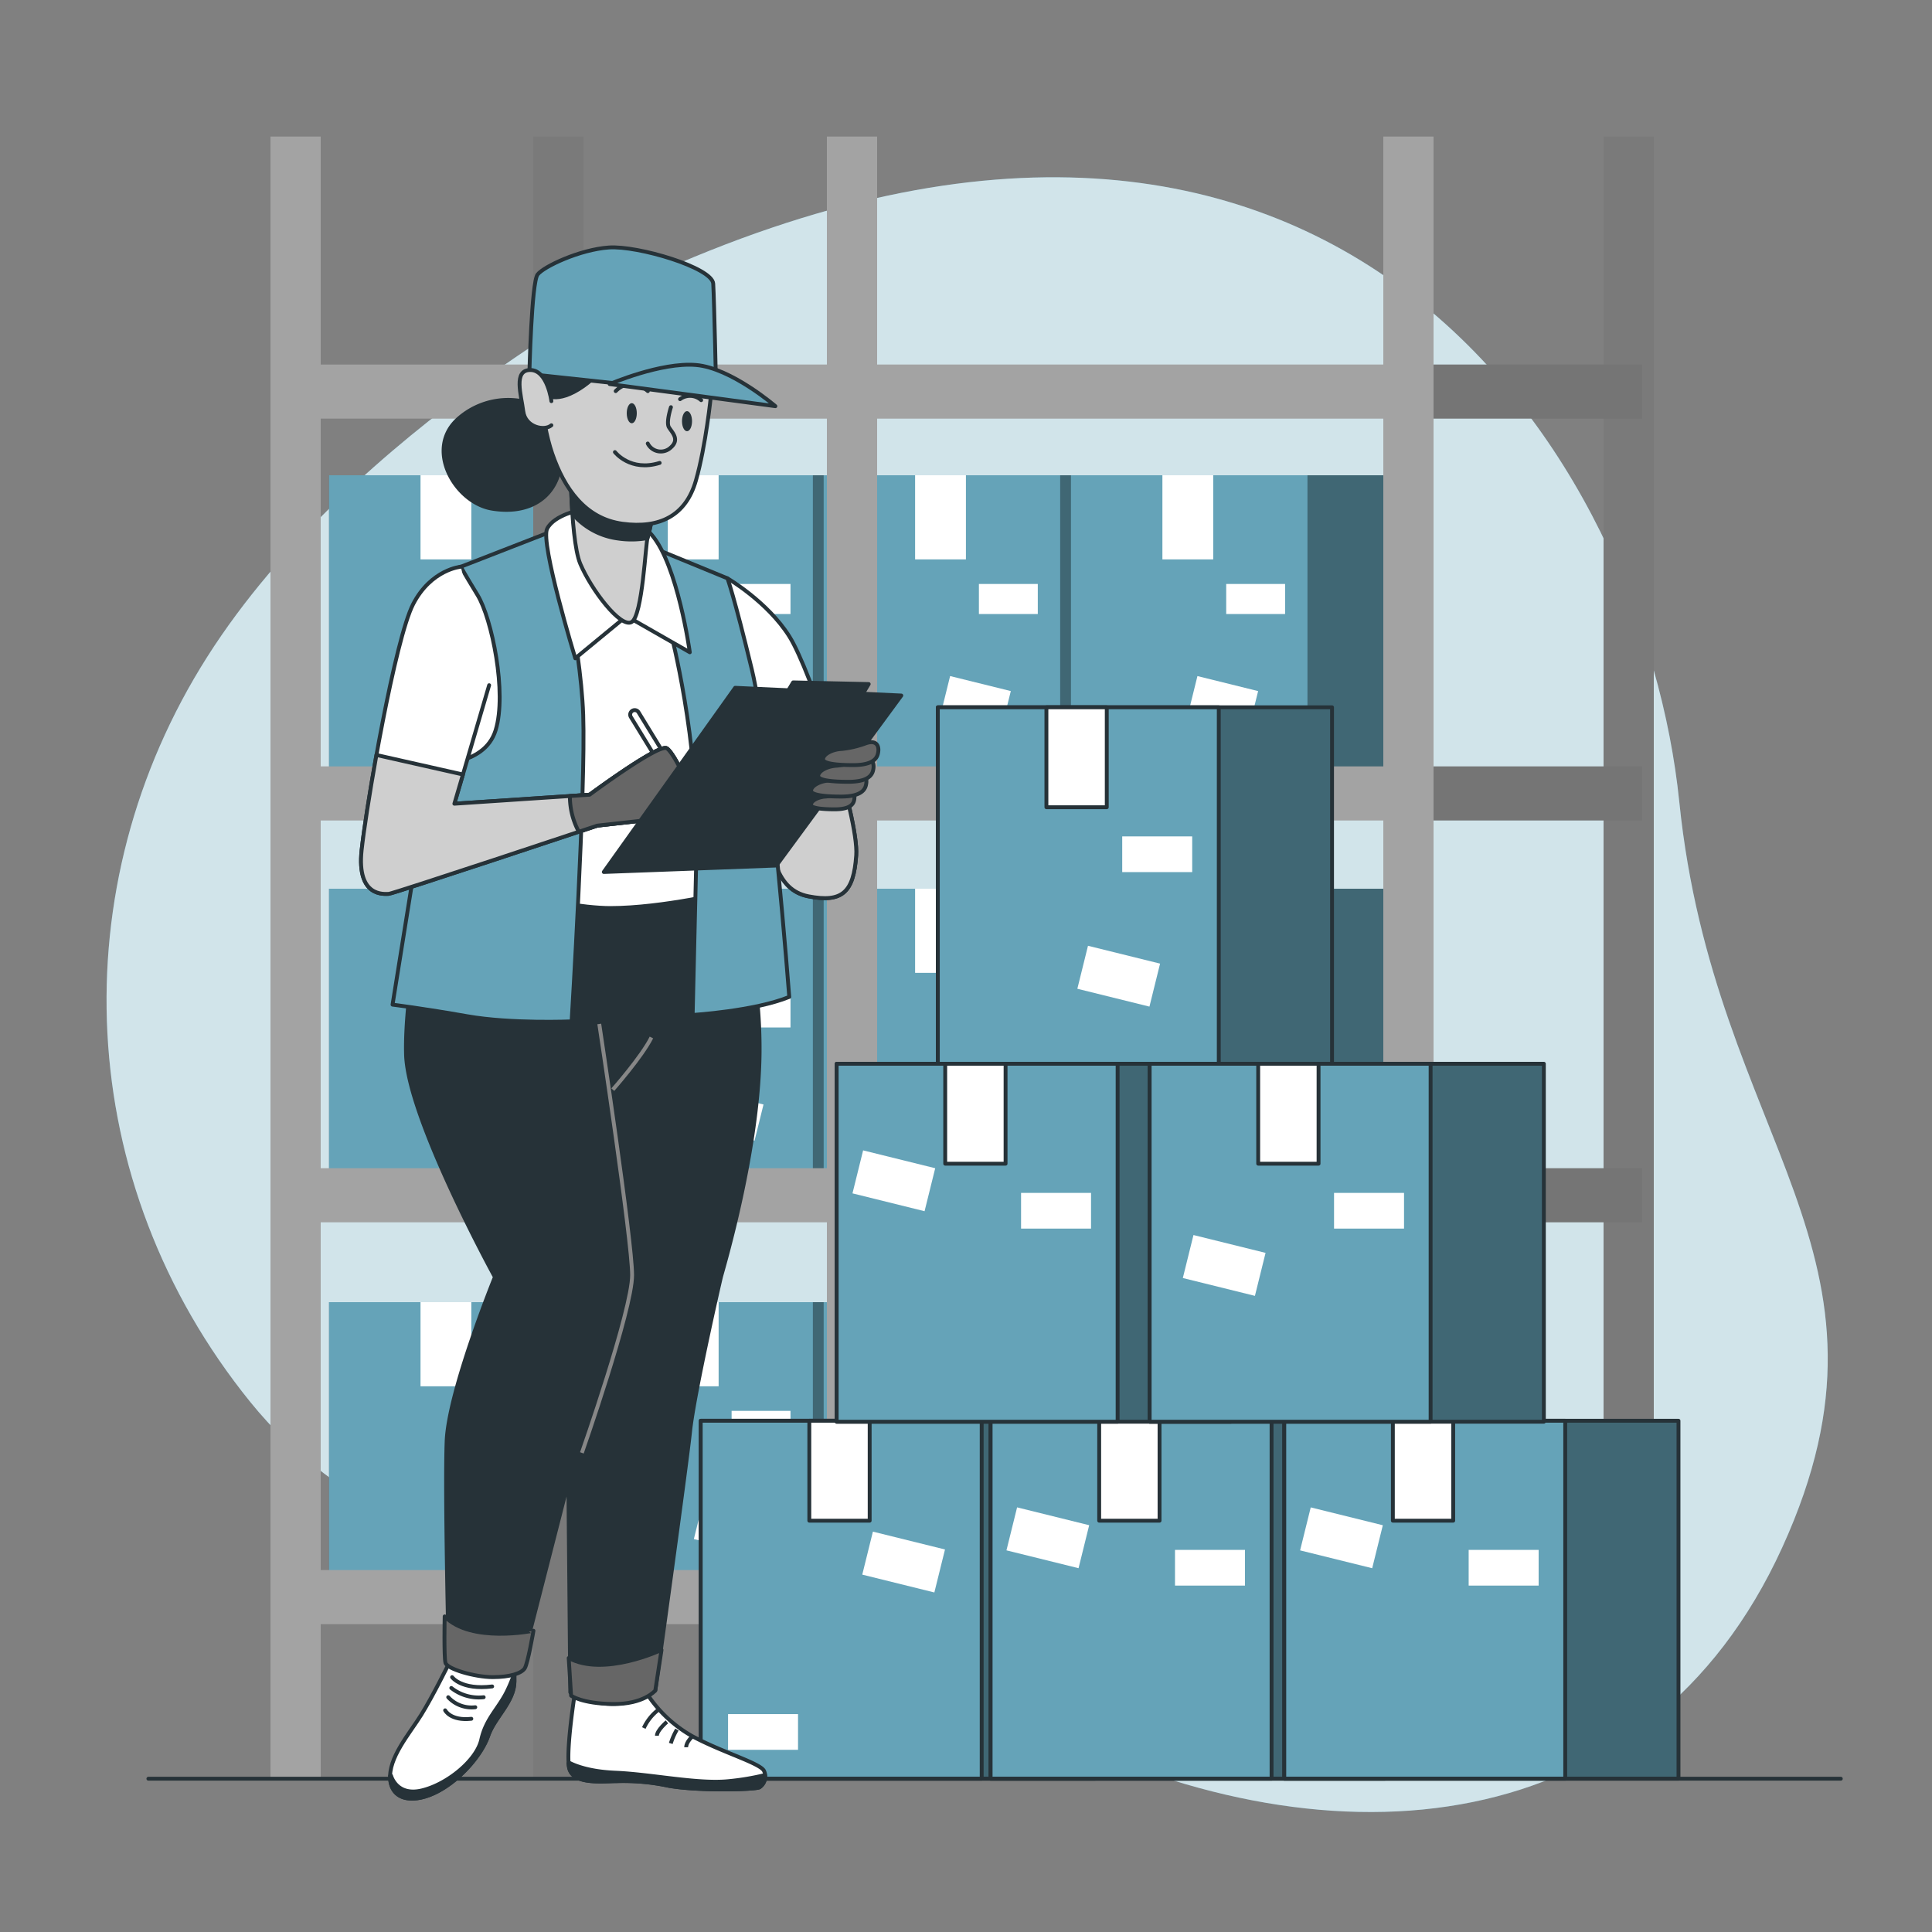 <svg xmlns="http://www.w3.org/2000/svg" xmlns:xlink="http://www.w3.org/1999/xlink" viewBox="0 0 500 500"><rect x="0" y="0" width="500" height="500" fill="#808080" stroke="none"/><defs><clipPath id="freepik--clip-path--inject-4"><rect x="85.17" y="123" width="85.88" height="77.99" style="fill:#65A3B8"></rect></clipPath><clipPath id="freepik--clip-path-2--inject-4"><rect x="149.17" y="123" width="85.88" height="77.99" style="fill:#65A3B8"></rect></clipPath><clipPath id="freepik--clip-path-3--inject-4"><rect x="213.17" y="123" width="85.88" height="77.99" style="fill:#65A3B8"></rect></clipPath><clipPath id="freepik--clip-path-4--inject-4"><rect x="277.17" y="123" width="85.88" height="77.99" style="fill:#65A3B8"></rect></clipPath><clipPath id="freepik--clip-path-5--inject-4"><rect x="85.17" y="230" width="85.88" height="77.99" style="fill:#65A3B8"></rect></clipPath><clipPath id="freepik--clip-path-6--inject-4"><rect x="149.17" y="230" width="85.88" height="77.99" style="fill:#65A3B8"></rect></clipPath><clipPath id="freepik--clip-path-7--inject-4"><rect x="213.17" y="230" width="85.88" height="77.99" style="fill:#65A3B8"></rect></clipPath><clipPath id="freepik--clip-path-8--inject-4"><rect x="277.17" y="230" width="85.88" height="77.99" style="fill:#65A3B8"></rect></clipPath><clipPath id="freepik--clip-path-9--inject-4"><rect x="85.17" y="337" width="85.88" height="77.99" style="fill:#65A3B8"></rect></clipPath><clipPath id="freepik--clip-path-10--inject-4"><rect x="149.17" y="337" width="85.88" height="77.99" style="fill:#65A3B8"></rect></clipPath><clipPath id="freepik--clip-path-11--inject-4"><rect x="213.17" y="337" width="85.88" height="77.99" style="fill:#65A3B8"></rect></clipPath><clipPath id="freepik--clip-path-12--inject-4"><rect x="277.17" y="337" width="85.88" height="77.99" style="fill:#65A3B8"></rect></clipPath><clipPath id="freepik--clip-path-13--inject-4"><rect x="242.71" y="183.05" width="102.02" height="92.64" style="fill:#65A3B8;stroke:#263238;stroke-linecap:round;stroke-linejoin:round"></rect></clipPath><clipPath id="freepik--clip-path-14--inject-4"><rect x="181.35" y="367.69" width="102.02" height="92.64" style="fill:#65A3B8;stroke:#263238;stroke-linecap:round;stroke-linejoin:round"></rect></clipPath><clipPath id="freepik--clip-path-15--inject-4"><rect x="256.37" y="367.69" width="102.02" height="92.64" style="fill:#65A3B8;stroke:#263238;stroke-linecap:round;stroke-linejoin:round"></rect></clipPath><clipPath id="freepik--clip-path-16--inject-4"><rect x="332.37" y="367.69" width="102.02" height="92.64" style="fill:#65A3B8;stroke:#263238;stroke-linecap:round;stroke-linejoin:round"></rect></clipPath><clipPath id="freepik--clip-path-17--inject-4"><rect x="216.53" y="275.3" width="102.02" height="92.64" style="fill:#65A3B8;stroke:#263238;stroke-linecap:round;stroke-linejoin:round"></rect></clipPath><clipPath id="freepik--clip-path-18--inject-4"><rect x="297.53" y="275.3" width="102.02" height="92.64" style="fill:#65A3B8;stroke:#263238;stroke-linecap:round;stroke-linejoin:round"></rect></clipPath></defs><g id="freepik--background-simple--inject-4"><path d="M167.19,71.92S91.42,110.52,53.63,170,18.83,306,64.75,362.8s133.69,49.34,207.18,85.32,154.57,28.57,189.32-47.66S443.6,295.74,434.6,207.52,346.07-9.88,167.19,71.92Z" style="fill:#65A3B8"></path><path d="M167.19,71.92S91.42,110.52,53.63,170,18.83,306,64.75,362.8s133.69,49.34,207.18,85.32,154.57,28.57,189.32-47.66S443.6,295.74,434.6,207.52,346.07-9.88,167.19,71.92Z" style="fill:#fff;opacity:0.7"></path></g><g id="freepik--boxes-2--inject-4"><rect x="85.17" y="123" width="85.88" height="77.99" style="fill:#65A3B8"></rect><g style="clip-path:url(#freepik--clip-path--inject-4)"><rect x="85.17" y="123" width="85.88" height="77.99" style="opacity:0.37"></rect></g><rect x="85.17" y="123" width="61.2" height="77.99" style="fill:#65A3B8"></rect><rect x="108.83" y="123" width="13.15" height="21.77" style="fill:#fff"></rect><rect x="125.34" y="151.13" width="15.24" height="7.78" style="fill:#fff"></rect><rect x="116.51" y="176.75" width="16.18" height="9.64" transform="translate(47.26 -24.61) rotate(13.9)" style="fill:#fff"></rect><rect x="149.17" y="123" width="85.88" height="77.99" style="fill:#65A3B8"></rect><g style="clip-path:url(#freepik--clip-path-2--inject-4)"><rect x="149.17" y="123" width="85.88" height="77.99" style="opacity:0.37"></rect></g><rect x="149.17" y="123" width="61.2" height="77.99" style="fill:#65A3B8"></rect><rect x="172.83" y="123" width="13.15" height="21.77" style="fill:#fff"></rect><rect x="189.34" y="151.13" width="15.24" height="7.78" style="fill:#fff"></rect><rect x="180.51" y="176.75" width="16.18" height="9.64" transform="translate(49.13 -39.98) rotate(13.9)" style="fill:#fff"></rect><rect x="213.17" y="123" width="85.88" height="77.99" style="fill:#65A3B8"></rect><g style="clip-path:url(#freepik--clip-path-3--inject-4)"><rect x="213.17" y="123" width="85.88" height="77.99" style="opacity:0.37"></rect></g><rect x="213.17" y="123" width="61.2" height="77.99" style="fill:#65A3B8"></rect><rect x="236.83" y="123" width="13.15" height="21.77" style="fill:#fff"></rect><rect x="253.34" y="151.13" width="15.24" height="7.78" style="fill:#fff"></rect><rect x="244.51" y="176.75" width="16.18" height="9.64" transform="translate(51 -55.35) rotate(13.9)" style="fill:#fff"></rect><rect x="277.17" y="123" width="85.88" height="77.99" style="fill:#65A3B8"></rect><g style="clip-path:url(#freepik--clip-path-4--inject-4)"><rect x="277.17" y="123" width="85.88" height="77.99" style="opacity:0.37"></rect></g><rect x="277.17" y="123" width="61.2" height="77.99" style="fill:#65A3B8"></rect><rect x="300.83" y="123" width="13.15" height="21.77" style="fill:#fff"></rect><rect x="317.34" y="151.13" width="15.24" height="7.78" style="fill:#fff"></rect><rect x="308.51" y="176.75" width="16.18" height="9.64" transform="translate(52.88 -70.72) rotate(13.9)" style="fill:#fff"></rect><rect x="85.17" y="230" width="85.88" height="77.99" style="fill:#65A3B8"></rect><g style="clip-path:url(#freepik--clip-path-5--inject-4)"><rect x="85.17" y="230" width="85.88" height="77.99" style="opacity:0.37"></rect></g><rect x="85.17" y="230" width="61.2" height="77.99" style="fill:#65A3B8"></rect><rect x="108.83" y="230" width="13.15" height="21.77" style="fill:#fff"></rect><rect x="125.34" y="258.13" width="15.24" height="7.78" style="fill:#fff"></rect><rect x="116.51" y="283.75" width="16.18" height="9.64" transform="translate(72.95 -21.48) rotate(13.9)" style="fill:#fff"></rect><rect x="149.17" y="230" width="85.88" height="77.99" style="fill:#65A3B8"></rect><g style="clip-path:url(#freepik--clip-path-6--inject-4)"><rect x="149.17" y="230" width="85.88" height="77.99" style="opacity:0.37"></rect></g><rect x="149.17" y="230" width="61.2" height="77.99" style="fill:#65A3B8"></rect><rect x="172.83" y="230" width="13.15" height="21.77" style="fill:#fff"></rect><rect x="189.34" y="258.13" width="15.24" height="7.78" style="fill:#fff"></rect><rect x="180.51" y="283.75" width="16.18" height="9.64" transform="translate(74.83 -36.85) rotate(13.9)" style="fill:#fff"></rect><rect x="213.17" y="230" width="85.88" height="77.99" style="fill:#65A3B8"></rect><g style="clip-path:url(#freepik--clip-path-7--inject-4)"><rect x="213.17" y="230" width="85.88" height="77.99" style="opacity:0.37"></rect></g><rect x="213.17" y="230" width="61.2" height="77.99" style="fill:#65A3B8"></rect><rect x="236.83" y="230" width="13.15" height="21.77" style="fill:#fff"></rect><rect x="253.34" y="258.13" width="15.24" height="7.78" style="fill:#fff"></rect><rect x="244.51" y="283.75" width="16.18" height="9.64" transform="translate(76.7 -52.22) rotate(13.9)" style="fill:#fff"></rect><rect x="277.17" y="230" width="85.88" height="77.99" style="fill:#65A3B8"></rect><g style="clip-path:url(#freepik--clip-path-8--inject-4)"><rect x="277.17" y="230" width="85.88" height="77.99" style="opacity:0.37"></rect></g><rect x="277.17" y="230" width="61.2" height="77.99" style="fill:#65A3B8"></rect><rect x="300.83" y="230" width="13.15" height="21.77" style="fill:#fff"></rect><rect x="317.34" y="258.13" width="15.24" height="7.78" style="fill:#fff"></rect><rect x="308.51" y="283.75" width="16.18" height="9.64" transform="translate(78.57 -67.59) rotate(13.9)" style="fill:#fff"></rect><rect x="85.17" y="337" width="85.88" height="77.99" style="fill:#65A3B8"></rect><g style="clip-path:url(#freepik--clip-path-9--inject-4)"><rect x="85.17" y="337" width="85.88" height="77.99" style="opacity:0.37"></rect></g><rect x="85.17" y="337" width="61.2" height="77.99" style="fill:#65A3B8"></rect><rect x="108.83" y="337" width="13.15" height="21.77" style="fill:#fff"></rect><rect x="125.34" y="365.13" width="15.24" height="7.78" style="fill:#fff"></rect><rect x="116.51" y="390.75" width="16.18" height="9.64" transform="translate(98.65 -18.35) rotate(13.9)" style="fill:#fff"></rect><rect x="149.17" y="337" width="85.88" height="77.99" style="fill:#65A3B8"></rect><g style="clip-path:url(#freepik--clip-path-10--inject-4)"><rect x="149.17" y="337" width="85.88" height="77.99" style="opacity:0.37"></rect></g><rect x="149.17" y="337" width="61.2" height="77.99" style="fill:#65A3B8"></rect><rect x="172.83" y="337" width="13.15" height="21.77" style="fill:#fff"></rect><rect x="189.34" y="365.13" width="15.24" height="7.78" style="fill:#fff"></rect><rect x="180.51" y="390.75" width="16.18" height="9.64" transform="translate(100.53 -33.72) rotate(13.9)" style="fill:#fff"></rect><rect x="213.17" y="337" width="85.88" height="77.99" style="fill:#65A3B8"></rect><g style="clip-path:url(#freepik--clip-path-11--inject-4)"><rect x="213.17" y="337" width="85.88" height="77.99" style="opacity:0.37"></rect></g><rect x="213.17" y="337" width="61.2" height="77.99" style="fill:#65A3B8"></rect><rect x="236.83" y="337" width="13.15" height="21.77" style="fill:#fff"></rect><rect x="253.34" y="365.13" width="15.24" height="7.78" style="fill:#fff"></rect><rect x="244.51" y="390.75" width="16.18" height="9.64" transform="translate(102.4 -49.09) rotate(13.9)" style="fill:#fff"></rect><rect x="277.17" y="337" width="85.88" height="77.99" style="fill:#65A3B8"></rect><g style="clip-path:url(#freepik--clip-path-12--inject-4)"><rect x="277.17" y="337" width="85.88" height="77.99" style="opacity:0.37"></rect></g><rect x="277.17" y="337" width="61.2" height="77.99" style="fill:#65A3B8"></rect><rect x="300.83" y="337" width="13.15" height="21.77" style="fill:#fff"></rect><rect x="317.34" y="365.13" width="15.24" height="7.78" style="fill:#fff"></rect><rect x="308.51" y="390.75" width="16.18" height="9.64" transform="translate(104.27 -64.46) rotate(13.9)" style="fill:#fff"></rect><rect x="71" y="94.34" width="300" height="14" style="fill:#a3a3a3"></rect><rect x="71" y="198.34" width="300" height="14" style="fill:#a3a3a3"></rect><rect x="71" y="302.33" width="300" height="14" style="fill:#a3a3a3"></rect><rect x="71" y="406.33" width="300" height="14" style="fill:#a3a3a3"></rect><rect x="415" y="35.34" width="13" height="425" style="fill:#7a7a7a"></rect><rect x="138" y="35.34" width="13" height="425" style="fill:#7a7a7a"></rect><rect x="364" y="94.34" width="61" height="14" style="fill:#757575"></rect><rect x="364" y="198.34" width="61" height="14" style="fill:#757575"></rect><rect x="364" y="302.33" width="61" height="14" style="fill:#757575"></rect><rect x="364" y="406.33" width="61" height="14" style="fill:#757575"></rect><rect x="70" y="35.34" width="13" height="425" style="fill:#a3a3a3"></rect><rect x="214" y="35.34" width="13" height="425" style="fill:#a3a3a3"></rect><rect x="358" y="35.34" width="13" height="425" style="fill:#a3a3a3"></rect></g><g id="freepik--boxes-1--inject-4"><rect x="242.71" y="183.05" width="102.02" height="92.64" style="fill:#65A3B8"></rect><g style="clip-path:url(#freepik--clip-path-13--inject-4)"><rect x="242.71" y="183.05" width="102.02" height="92.64" style="opacity:0.37"></rect></g><rect x="242.71" y="183.05" width="102.02" height="92.64" style="fill:none;stroke:#263238;stroke-linecap:round;stroke-linejoin:round"></rect><rect x="242.71" y="183.05" width="72.71" height="92.64" style="fill:#65A3B8;stroke:#263238;stroke-linecap:round;stroke-linejoin:round"></rect><rect x="270.81" y="183.05" width="15.62" height="25.86" style="fill:#fff;stroke:#263238;stroke-linecap:round;stroke-linejoin:round"></rect><rect x="290.43" y="216.46" width="18.11" height="9.24" style="fill:#fff"></rect><rect x="279.93" y="246.9" width="19.22" height="11.46" transform="translate(69.15 -62.15) rotate(13.9)" style="fill:#fff"></rect><rect x="181.35" y="367.69" width="102.02" height="92.64" style="fill:#65A3B8"></rect><g style="clip-path:url(#freepik--clip-path-14--inject-4)"><rect x="181.35" y="367.69" width="102.02" height="92.64" style="opacity:0.37"></rect></g><rect x="181.35" y="367.69" width="102.02" height="92.64" style="fill:none;stroke:#263238;stroke-linecap:round;stroke-linejoin:round"></rect><rect x="181.35" y="367.69" width="72.71" height="92.64" style="fill:#65A3B8;stroke:#263238;stroke-linecap:round;stroke-linejoin:round"></rect><rect x="209.45" y="367.69" width="15.62" height="25.86" style="fill:#fff;stroke:#263238;stroke-linecap:round;stroke-linejoin:round"></rect><rect x="188.42" y="443.61" width="18.11" height="9.24" style="fill:#fff"></rect><rect x="224.27" y="398.52" width="19.22" height="11.46" transform="translate(103.94 -44.34) rotate(13.9)" style="fill:#fff"></rect><rect x="256.37" y="367.69" width="102.02" height="92.64" style="fill:#65A3B8"></rect><g style="clip-path:url(#freepik--clip-path-15--inject-4)"><rect x="256.37" y="367.69" width="102.02" height="92.64" style="opacity:0.37"></rect></g><rect x="256.37" y="367.69" width="102.02" height="92.64" style="fill:none;stroke:#263238;stroke-linecap:round;stroke-linejoin:round"></rect><rect x="256.37" y="367.69" width="72.71" height="92.64" style="fill:#65A3B8;stroke:#263238;stroke-linecap:round;stroke-linejoin:round"></rect><rect x="284.47" y="367.69" width="15.62" height="25.86" style="fill:#fff;stroke:#263238;stroke-linecap:round;stroke-linejoin:round"></rect><rect x="304.09" y="401.11" width="18.11" height="9.24" style="fill:#fff"></rect><rect x="261.59" y="392.24" width="19.22" height="11.46" transform="translate(103.52 -53.49) rotate(13.9)" style="fill:#fff"></rect><rect x="332.37" y="367.69" width="102.02" height="92.64" style="fill:#65A3B8"></rect><g style="clip-path:url(#freepik--clip-path-16--inject-4)"><rect x="332.37" y="367.69" width="102.02" height="92.64" style="opacity:0.37"></rect></g><rect x="332.37" y="367.69" width="102.02" height="92.64" style="fill:none;stroke:#263238;stroke-linecap:round;stroke-linejoin:round"></rect><rect x="332.37" y="367.69" width="72.71" height="92.64" style="fill:#65A3B8;stroke:#263238;stroke-linecap:round;stroke-linejoin:round"></rect><rect x="360.47" y="367.69" width="15.62" height="25.86" style="fill:#fff;stroke:#263238;stroke-linecap:round;stroke-linejoin:round"></rect><rect x="380.09" y="401.11" width="18.11" height="9.24" style="fill:#fff"></rect><rect x="337.59" y="392.24" width="19.22" height="11.46" transform="translate(105.74 -71.74) rotate(13.9)" style="fill:#fff"></rect><rect x="216.53" y="275.3" width="102.02" height="92.64" style="fill:#65A3B8"></rect><g style="clip-path:url(#freepik--clip-path-17--inject-4)"><rect x="216.53" y="275.3" width="102.02" height="92.64" style="opacity:0.37"></rect></g><rect x="216.53" y="275.3" width="102.02" height="92.64" style="fill:none;stroke:#263238;stroke-linecap:round;stroke-linejoin:round"></rect><rect x="216.53" y="275.3" width="72.71" height="92.64" style="fill:#65A3B8;stroke:#263238;stroke-linecap:round;stroke-linejoin:round"></rect><rect x="244.62" y="275.3" width="15.62" height="25.86" style="fill:#fff;stroke:#263238;stroke-linecap:round;stroke-linejoin:round"></rect><rect x="264.25" y="308.72" width="18.11" height="9.24" style="fill:#fff"></rect><rect x="221.74" y="299.85" width="19.22" height="11.46" transform="translate(80.16 -46.62) rotate(13.9)" style="fill:#fff"></rect><rect x="297.53" y="275.3" width="102.02" height="92.64" style="fill:#65A3B8"></rect><g style="clip-path:url(#freepik--clip-path-18--inject-4)"><rect x="297.53" y="275.3" width="102.02" height="92.64" style="opacity:0.37"></rect></g><rect x="297.53" y="275.3" width="102.02" height="92.64" style="fill:none;stroke:#263238;stroke-linecap:round;stroke-linejoin:round"></rect><rect x="297.53" y="275.3" width="72.71" height="92.64" style="fill:#65A3B8;stroke:#263238;stroke-linecap:round;stroke-linejoin:round"></rect><rect x="325.62" y="275.3" width="15.62" height="25.86" style="fill:#fff;stroke:#263238;stroke-linecap:round;stroke-linejoin:round"></rect><rect x="345.25" y="308.72" width="18.11" height="9.24" style="fill:#fff"></rect><rect x="307.24" y="321.75" width="19.22" height="11.46" transform="translate(87.92 -66.51) rotate(13.9)" style="fill:#fff"></rect></g><g id="freepik--Floor--inject-4"><line x1="38.4" y1="460.33" x2="476.4" y2="460.33" style="fill:none;stroke:#263238;stroke-linecap:round;stroke-linejoin:round"></line></g><g id="freepik--Character--inject-4"><path d="M116.2,430.47S112,439,109,443.82s-8.57,11.16-8,16.74,6.38,6.18,12.36,3,11.36-9.56,13-14.35,6.78-8.77,6.78-14.15-.4-6-2.39-6.58S118.19,427.08,116.2,430.47Z" style="fill:#fff;stroke:#263238;stroke-linecap:round;stroke-linejoin:round"></path><path d="M133.14,435.05c0-.79,0-1.47,0-2.07a37.73,37.73,0,0,1-2,4.86c-2.2,4.39-5.39,7-6.58,12.36s-8.77,11.56-15.35,13.15-8-3.78-8-3.78l-.24,0a6.85,6.85,0,0,0,0,1c.6,5.58,6.38,6.18,12.36,3s11.36-9.56,13-14.35S133.14,440.43,133.14,435.05Z" style="fill:#263238;stroke:#263238;stroke-linecap:round;stroke-linejoin:round"></path><path d="M117,434.05s2.4,3.39,10.37,2.4" style="fill:none;stroke:#263238;stroke-linecap:round;stroke-linejoin:round"></path><path d="M116.8,436.85a11.49,11.49,0,0,0,8.37,2.39" style="fill:none;stroke:#263238;stroke-linecap:round;stroke-linejoin:round"></path><path d="M116,439.24a8.23,8.23,0,0,0,7,2.59" style="fill:none;stroke:#263238;stroke-linecap:round;stroke-linejoin:round"></path><path d="M115.2,442.63s1.4,2.79,6.78,2.19" style="fill:none;stroke:#263238;stroke-linecap:round;stroke-linejoin:round"></path><path d="M167.22,438a33.82,33.82,0,0,0,12,11.36c7.77,4.19,17.74,7,18.53,9a3.35,3.35,0,0,1-1.19,4.19c-1,.59-15.75,1-23.52-.4a55.57,55.57,0,0,0-13.35-1.2c-3.59,0-11.36,1-12.36-3.39s1.59-20.33,1.59-20.33S160.64,440.63,167.22,438Z" style="fill:#fff;stroke:#263238;stroke-miterlimit:10"></path><path d="M196.52,462.56a3.28,3.28,0,0,0,1.44-3.18,65.67,65.67,0,0,1-9.41,1.58c-8,.8-19.93-1.79-29.3-2.19-6.88-.29-10.64-1.88-12.15-2.69a10.33,10.33,0,0,0,.19,1.49c1,4.39,8.77,3.39,12.36,3.39a55.57,55.57,0,0,1,13.35,1.2C180.77,463.55,195.52,463.15,196.52,462.56Z" style="fill:#263238;stroke:#263238;stroke-miterlimit:10"></path><path d="M170.21,442.63a12.65,12.65,0,0,0-3.59,4.58" style="fill:none;stroke:#263238;stroke-miterlimit:10"></path><path d="M172.6,445.61s-2.59,2.2-2.59,3.59" style="fill:none;stroke:#263238;stroke-miterlimit:10"></path><path d="M175.19,447.61a16.52,16.52,0,0,0-1.59,3.59" style="fill:none;stroke:#263238;stroke-miterlimit:10"></path><path d="M179.18,449.4s-1.6,1.4-1.6,2.79" style="fill:none;stroke:#263238;stroke-miterlimit:10"></path><path d="M110.93,226.33s-6.34,30.17-5.84,46.67,23,57.5,23,57.5-12,29.5-12.5,42.5.52,54.85.52,54.85,5,2.9,9.53,2.9,9.94-2.28,9.94-2.28l11.51-45,.5,54.5a21.48,21.48,0,0,0,11,3,19.4,19.4,0,0,0,11-3.5s8-57.5,9-67,7.5-38,8-40,10-33.5,10-59-7.33-40.83-7.33-40.83-25.67-5.67-44.67-6.17A203.9,203.9,0,0,0,110.93,226.33Z" style="fill:#263238;stroke:#263238;stroke-linecap:round;stroke-linejoin:round"></path><path d="M150.59,376s13-37,13-46-8.5-65-8.5-65" style="fill:none;stroke:#878787;stroke-miterlimit:10"></path><path d="M158.59,282s7.5-8.5,10-13.5" style="fill:none;stroke:#878787;stroke-miterlimit:10"></path><path d="M188.26,149.67s10.33,6,16,15,18,47,17.33,56.66-3.66,12.34-12.33,10.67-9.33-11.33-11.33-19.33S185.26,154,185.26,154l-.33-4.67Z" style="fill:#fff;stroke:#263238;stroke-linecap:round;stroke-linejoin:round"></path><path d="M221.59,221.33c.34-4.92-2.69-17.2-6.5-29.25L194,195c1.77,8.2,3.29,15.09,3.93,17.64,2,8,2.66,17.66,11.33,19.33S220.93,231,221.59,221.33Z" style="fill:#cfcfcf;stroke:#263238;stroke-linecap:round;stroke-linejoin:round"></path><path d="M119.26,146.67s-8,1.66-10,15.66,2.67,37,2.67,37l-1,27s33.33,8.67,47,8.67,31.33-4.33,31.33-4.33-7.33-67.34-8.67-73-7.33-11.34-12.33-15-17.67-3.34-25-1.34-17.67,6-17.67,6Z" style="fill:#fff;stroke:#263238;stroke-linecap:round;stroke-linejoin:round"></path><path d="M143.26,137.33s7,28.34,7.67,47.67-3,79.33-3,79.33-15.67.67-27-1.33-19.34-3-19.34-3l10-62.33s13.67,1,16.67-8.67-1-29-4.67-35-4.33-7.33-4.33-7.33Z" style="fill:#65A3B8;stroke:#263238;stroke-linecap:round;stroke-linejoin:round"></path><path d="M173.59,163.67s7.34,28,6.67,56-1,43-1,43,16-1,25-4.67c0,0-5-65.33-9.67-84.67s-6.33-23.66-6.33-23.66L169.59,142Z" style="fill:#65A3B8;stroke:#263238;stroke-linecap:round;stroke-linejoin:round"></path><path d="M150.44,131.89s-7,1.3-8.84,4.94,7.28,33.54,7.28,33.54l13.26-10.92,16.38,9.36s-3.12-22.62-9.88-30.42S150.44,131.89,150.44,131.89Z" style="fill:#fff;stroke:#263238;stroke-linecap:round;stroke-linejoin:round"></path><path d="M147.58,112.92s-.26,26.25,2.6,33,10.4,16.64,13.26,15.08,3.64-20.54,4.16-21.84,2.6-12,2.6-12S151.48,122,147.58,112.92Z" style="fill:#cfcfcf;stroke:#263238;stroke-linecap:round;stroke-linejoin:round"></path><path d="M147.58,112.92s-.1,10.54.55,20a18.61,18.61,0,0,0,11.76,6.44,23.66,23.66,0,0,0,7.69-.1.19.19,0,0,1,0-.07c.52-1.3,2.6-12,2.6-12S151.48,122,147.58,112.92Z" style="fill:#263238;stroke:#263238;stroke-linecap:round;stroke-linejoin:round"></path><path d="M176.83,203.24l-2,1.22-11.57-18.91a1.17,1.17,0,0,1,.39-1.6h0a1.16,1.16,0,0,1,1.6.38Z" style="fill:#fff;stroke:#263238;stroke-linecap:round;stroke-linejoin:round"></path><path d="M119.26,146.67s-7.67.66-12.33,9.66-12,51.34-13.34,63.67,6,11.33,7,11.33,54-17.66,54-17.66l18-2s-2,1.66-.33,1.66,5-3.33,6.33-5.33-4-13-6-14.33-20,12-20,12l-35,2.33,9-30.67" style="fill:#fff;stroke:#263238;stroke-linecap:round;stroke-linejoin:round"></path><path d="M172.59,193.67c-2-1.34-20,12-20,12l-35,2.33,2.22-7.56-22.39-5.05c-1.85,10.27-3.3,19.76-3.83,24.61-1.33,12.33,6,11.33,7,11.33s54-17.66,54-17.66l18-2s-2,1.66-.33,1.66,5-3.33,6.33-5.33S174.59,195,172.59,193.67Z" style="fill:#cfcfcf;stroke:#263238;stroke-linecap:round;stroke-linejoin:round"></path><path d="M172.59,193.67c-2-1.34-20,12-20,12l-5.1.34a19.21,19.21,0,0,0,2.31,9.25l4.79-1.59,18-2s-2,1.66-.33,1.66,5-3.33,6.33-5.33S174.59,195,172.59,193.67Z" style="fill:#666;stroke:#263238;stroke-linecap:round;stroke-linejoin:round"></path><polygon points="190.26 178 156.26 225.67 200.93 224 233.26 180 190.26 178" style="fill:#263238;stroke:#263238;stroke-linecap:round;stroke-linejoin:round"></polygon><polygon points="205.27 176.6 202.66 180.94 222.21 181.38 224.82 177.03 205.27 176.6" style="fill:#263238;stroke:#263238;stroke-linecap:round;stroke-linejoin:round"></polygon><path d="M218.48,205.05a19.87,19.87,0,0,1-4.76,1.1c-2,.09-3.84,1.1-3.84,2.11s3.57,1.19,6.13,1.19,4.57-.55,5-2.2S220.86,204.14,218.48,205.05Z" style="fill:#666;stroke:#263238;stroke-linecap:round;stroke-linejoin:round"></path><path d="M220.78,200.58a25.31,25.31,0,0,1-6,1.4c-2.55.11-4.87,1.39-4.87,2.66s4.52,1.51,7.77,1.51,5.8-.69,6.38-2.78S223.8,199.42,220.78,200.58Z" style="fill:#666;stroke:#263238;stroke-linecap:round;stroke-linejoin:round"></path><path d="M222.63,196.76a25.31,25.31,0,0,1-6,1.4c-2.56.11-4.88,1.39-4.88,2.66s4.53,1.51,7.78,1.51,5.8-.69,6.38-2.78S225.65,195.6,222.63,196.76Z" style="fill:#666;stroke:#263238;stroke-linecap:round;stroke-linejoin:round"></path><path d="M223.88,192.44a25.51,25.51,0,0,1-6,1.39c-2.55.11-4.87,1.39-4.87,2.67s4.52,1.51,7.77,1.51,5.8-.7,6.38-2.79S226.9,191.28,223.88,192.44Z" style="fill:#666;stroke:#263238;stroke-linecap:round;stroke-linejoin:round"></path><path d="M115.08,418.32s-.21,10.36.2,12,7.67,3.72,12.22,3.72,7.46-1,8.29-2.27,2.27-9.74,2.27-9.74S121.91,425.37,115.08,418.32Z" style="fill:#666;stroke:#263238;stroke-linecap:round;stroke-linejoin:round"></path><path d="M138,104.6a19.5,19.5,0,0,0-19.23,3.64c-9.1,7.8-1,21.84,8.58,23.4s15.85-2.86,17.41-9.88S143.74,104.34,138,104.6Z" style="fill:#263238;stroke:#263238;stroke-linecap:round;stroke-linejoin:round"></path><path d="M184,102.26s-1.3,13-3.9,22.1-9.36,12.48-19,11.18-15.08-9.1-18.2-18.2-3.38-21.58-3.38-21.58Z" style="fill:#cfcfcf;stroke:#263238;stroke-linecap:round;stroke-linejoin:round"></path><path d="M140.88,102S144,104.86,151,99.92s3.64-7.28,3.64-7.28l-16.64,1Z" style="fill:#263238;stroke:#263238;stroke-linecap:round;stroke-linejoin:round"></path><path d="M173.64,105.38s-1.3,3.9-.52,5.2,2.86,3.12.52,5.2a3.77,3.77,0,0,1-6-1" style="fill:none;stroke:#263238;stroke-linecap:round;stroke-linejoin:round"></path><path d="M159.14,117s4,5.19,11.58,2.8" style="fill:none;stroke:#263238;stroke-linecap:round;stroke-linejoin:round"></path><path d="M164.8,106.94c0,1.44-.58,2.6-1.3,2.6s-1.3-1.16-1.3-2.6.58-2.6,1.3-2.6S164.8,105.5,164.8,106.94Z" style="fill:#263238"></path><path d="M179.1,109c0,1.44-.58,2.6-1.3,2.6s-1.3-1.16-1.3-2.6.58-2.6,1.3-2.6S179.1,107.58,179.1,109Z" style="fill:#263238"></path><path d="M159.34,101.22s3.64-4.16,8.32,0" style="fill:none;stroke:#263238;stroke-linecap:round;stroke-linejoin:round"></path><path d="M176,103.3a4.33,4.33,0,0,1,5.46.26" style="fill:none;stroke:#263238;stroke-linecap:round;stroke-linejoin:round"></path><path d="M137,96.8l48.36,5.2s-.52-24.44-.78-28.59-19.5-9.88-27-9.36-16.9,4.94-18.46,7S137,96.8,137,96.8Z" style="fill:#65A3B8;stroke:#263238;stroke-linecap:round;stroke-linejoin:round"></path><path d="M157.78,99.4l42.89,5.72s-11.43-9.88-20.53-10.66S157.78,99.4,157.78,99.4Z" style="fill:#65A3B8;stroke:#263238;stroke-linecap:round;stroke-linejoin:round"></path><path d="M142.7,103.82s-1-8.06-5.46-8.06-2.34,6.5-1.82,10.66,5.46,5.2,7.28,3.64" style="fill:#cfcfcf;stroke:#263238;stroke-linecap:round;stroke-linejoin:round"></path><path d="M147.18,429.09l.62,9.74s2.75,2.06,10.79,2.17,11-3.5,11-3.5L171.2,427S156.29,434.06,147.18,429.09Z" style="fill:#666;stroke:#263238;stroke-linecap:round;stroke-linejoin:round"></path></g></svg>
